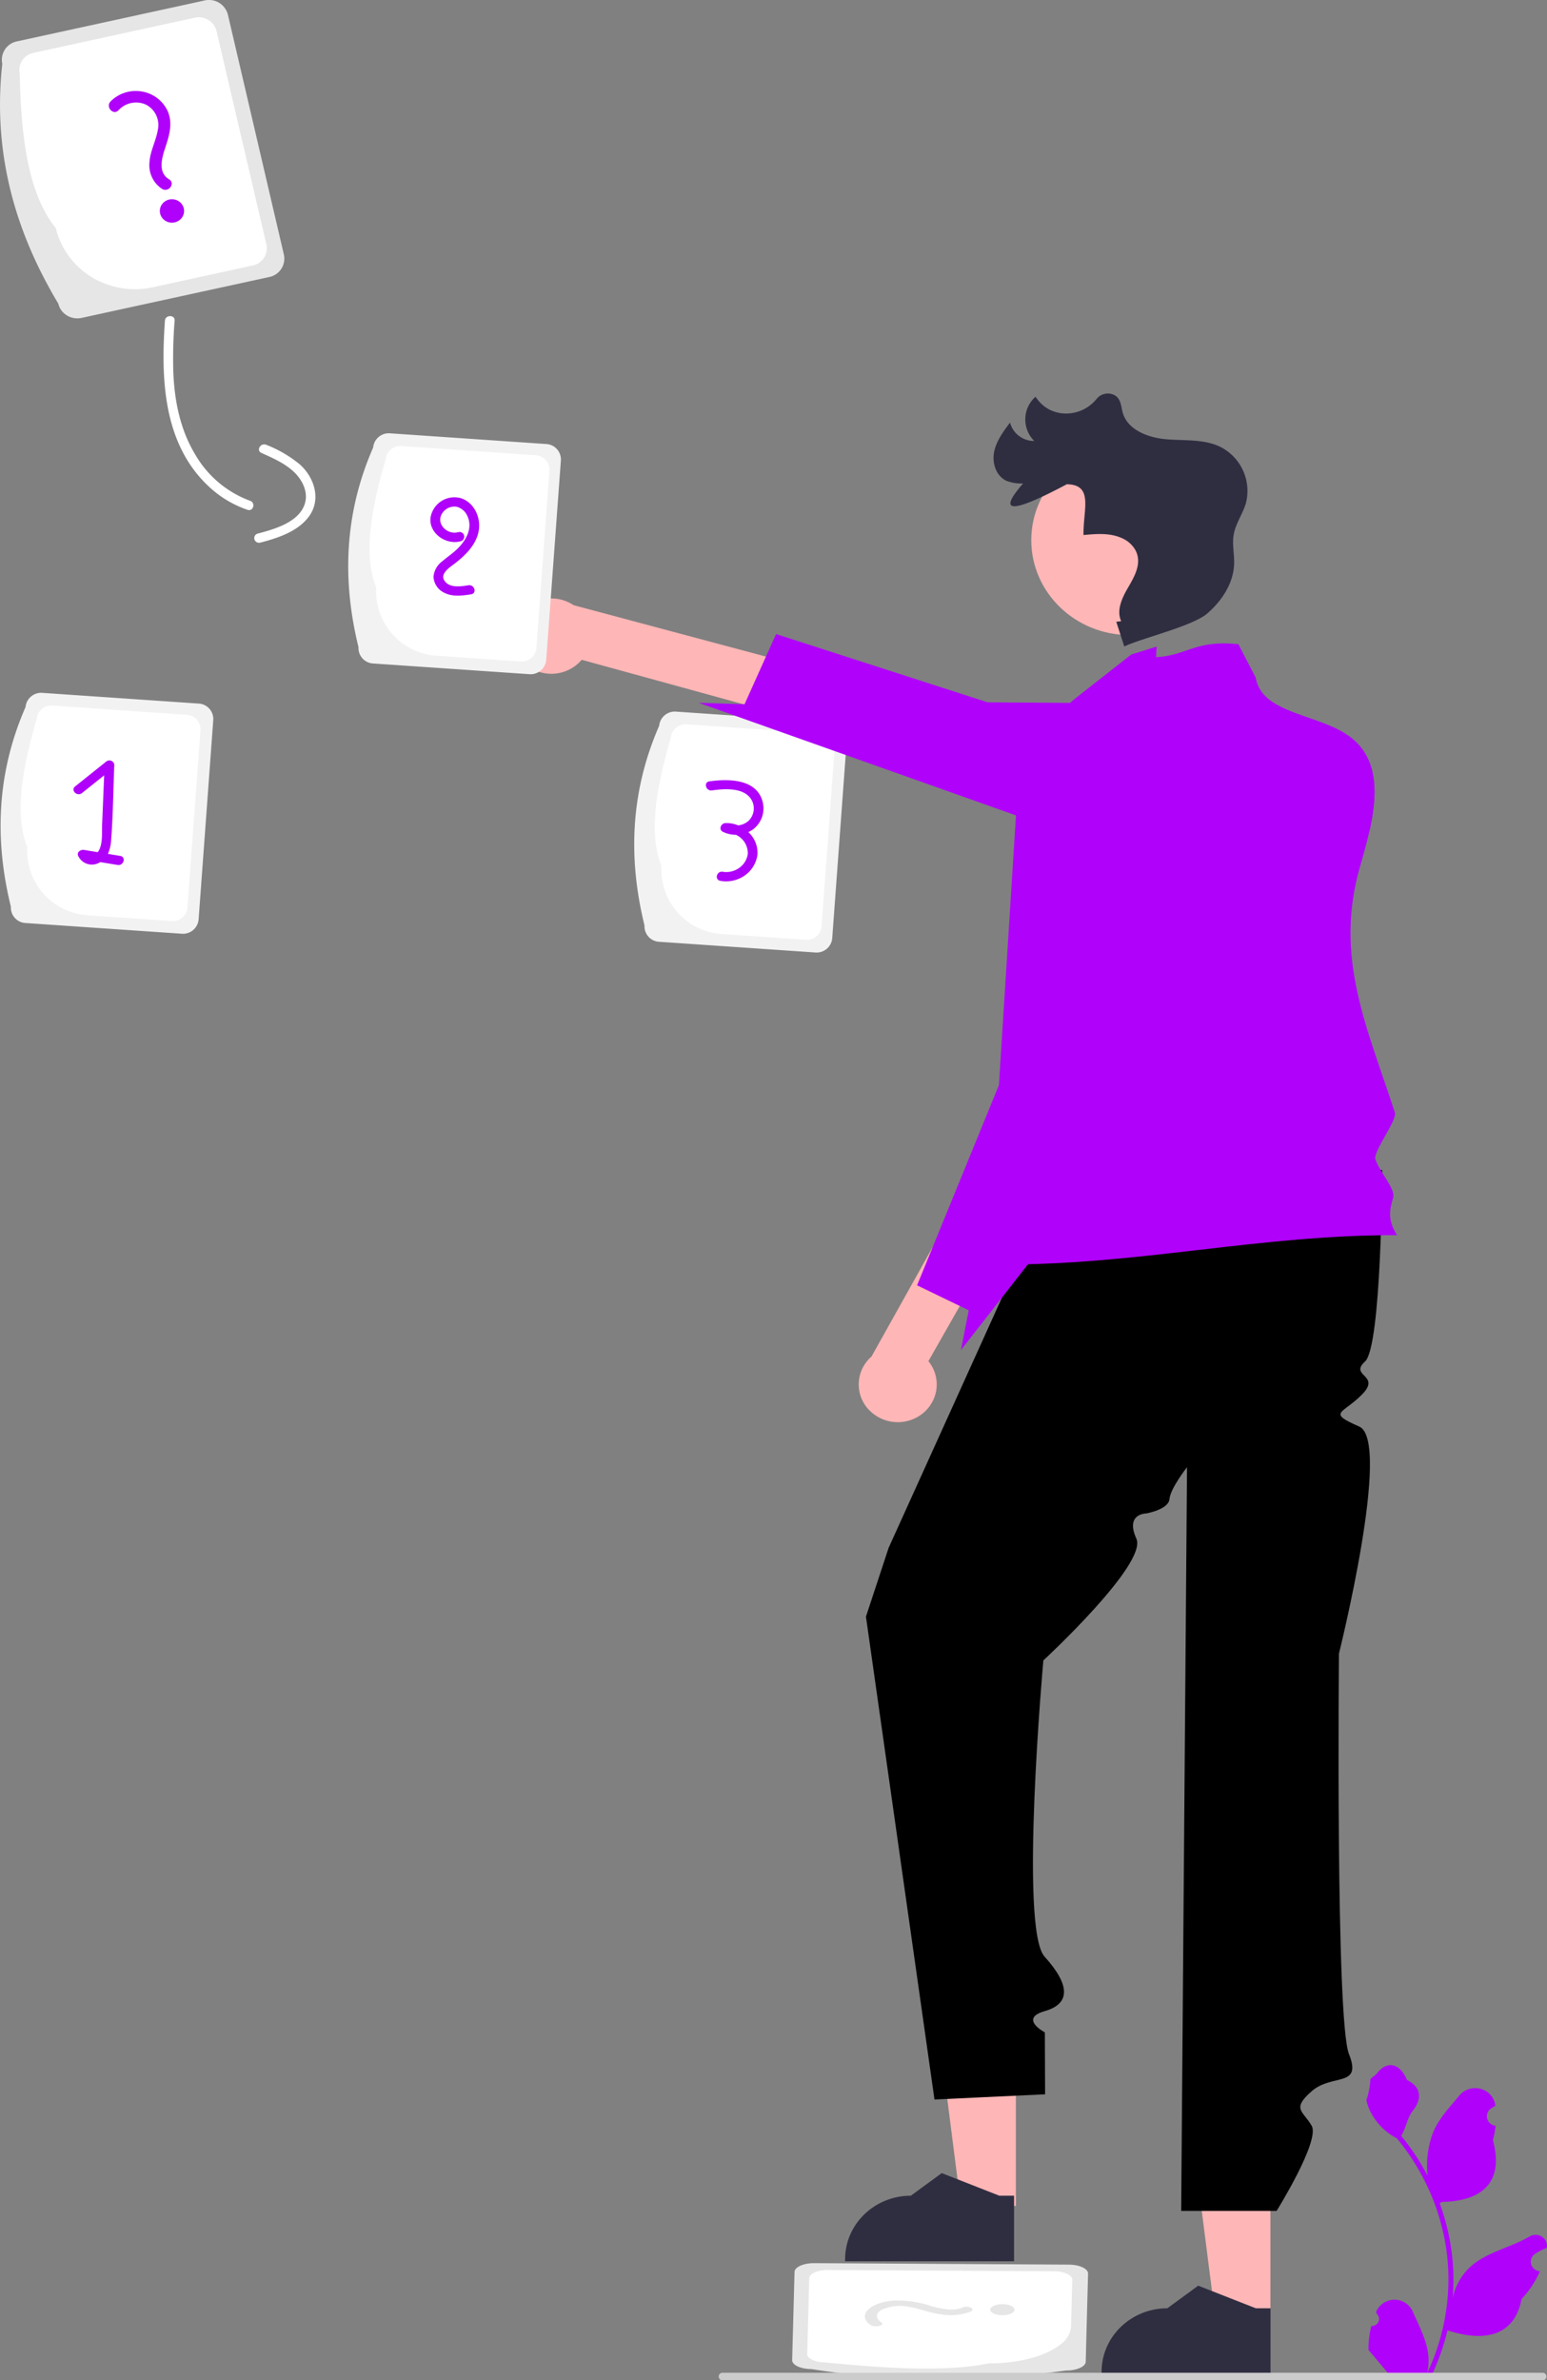 <svg xmlns="http://www.w3.org/2000/svg" width="373.4" height="574.344" viewBox="0 0 373.4 574.344">
  <rect x="0" y="0" width="373.4" height="574.344" fill="#808080" stroke="none"/>
  <g id="Group_9" data-name="Group 9" transform="translate(0 0)">
    <path id="Path_12" data-name="Path 12" d="M451.39,130.83,441.2,87.166l-3.324-14.224a4.706,4.706,0,0,0-5.623-3.421l-5.021,1.1-40.263,8.77a4.527,4.527,0,0,0-3.543,5.415c-2.162,19.428,2.107,37.351,11.369,54.125.684,1.255,1.409,2.509,2.162,3.764a4.441,4.441,0,0,0,1.327,2.272,4.825,4.825,0,0,0,4.282,1.149l5.281-1.149,3.256-.713,36.747-8a4.53,4.53,0,0,0,3.543-5.415Z" transform="translate(-382.871 -69.407)" fill="#e6e6e6"/>
    <path id="Path_13" data-name="Path 13" d="M448.478,129.756l-9.714-41.538-2.326-9.972a4.4,4.4,0,0,0-5.254-3.209l-3.092.674-35.831,7.806a4.246,4.246,0,0,0-3.324,5.072c.315,15.123,1.956,28.845,8.7,37.219a19.2,19.2,0,0,0,13.435,13.908c.082.026.15.053.232.079.055.013.123.04.178.053a20.12,20.12,0,0,0,9.563.238l24.106-5.257A4.246,4.246,0,0,0,448.478,129.756Z" transform="translate(-384.173 -70.764)" fill="#fff"/>
    <path id="Path_14" data-name="Path 14" d="M418.82,103.153a5.746,5.746,0,0,1,6.562-1.381,5.5,5.5,0,0,1,2.937,6.045c-.427,2.725-1.9,5.205-2.035,8a6.786,6.786,0,0,0,3.067,6.321c1.607.943,3.261-1.391,1.646-2.338-2.657-1.558-1.764-4.983-.993-7.319.962-2.917,1.965-5.891.775-8.9a8.347,8.347,0,0,0-6.22-4.931,8.6,8.6,0,0,0-7.663,2.373c-1.268,1.32.641,3.467,1.925,2.131Z" transform="translate(-390.211 -76.549)" fill="#b002fa"/>
    <ellipse id="Ellipse_11" data-name="Ellipse 11" cx="2.928" cy="2.827" rx="2.928" ry="2.827" transform="translate(38.578 48.077)" fill="#b002fa"/>
    <path id="Path_15" data-name="Path 15" d="M653.123,793.509l-46.36-.267-15.1-.085c-2.6-.013-4.723.94-4.752,2.128l-.061,2.357-.509,18.9c-.039,1.181,2.038,2.161,4.634,2.174a203.6,203.6,0,0,0,57.172.895q2.134-.25,4.294-.548a9.063,9.063,0,0,0,2.6-.341c1.282-.382,2.129-1.036,2.152-1.781l.068-2.479.037-1.529.465-17.249C657.785,794.5,655.7,793.521,653.123,793.509Z" transform="translate(-395.135 -247.06)" fill="#e6e6e6"/>
    <path id="Path_16" data-name="Path 16" d="M650.735,795.657l-44.106-.246-10.587-.062c-2.426-.014-4.423.876-4.453,1.987l-.039,1.451-.451,16.819c-.03,1.111,1.912,2.025,4.338,2.039,15.31,1.525,29.517,2.3,39.52.222,7.281.036,13.7-1.762,17.131-4.453.046-.034.088-.061.134-.095.026-.023.069-.05.095-.073a5.848,5.848,0,0,0,2.459-4.233l.3-11.316C655.1,796.585,653.161,795.67,650.735,795.657Z" transform="translate(-396.261 -247.597)" fill="#fff"/>
    <path id="Path_17" data-name="Path 17" d="M613.94,810.375c-1.352-.927-1.493-2.187.131-3.075a11.006,11.006,0,0,1,6.772-.643c2.646.49,4.8,1.42,7.583,1.787a13.963,13.963,0,0,0,7.081-.67c1.323-.612-.644-1.606-1.973-.991-2.187,1.012-5.43.237-7.605-.363a25.782,25.782,0,0,0-8.784-1.324c-6.012.363-9.149,3.605-5.8,5.9C612.382,811.708,614.989,811.094,613.94,810.375Z" transform="translate(-401.221 -249.982)" fill="#e6e6e6"/>
    <ellipse id="Ellipse_12" data-name="Ellipse 12" cx="2.928" cy="1.341" rx="2.928" ry="1.341" transform="translate(239.014 555.983)" fill="#e6e6e6"/>
    <path id="Path_18" data-name="Path 18" d="M385.538,342.577c-4.028-16.333-3.356-32.419,3.541-48.18a3.782,3.782,0,0,1,4.08-3.417l37.691,2.582a3.737,3.737,0,0,1,3.54,3.939l-3.541,48.18a3.782,3.782,0,0,1-4.08,3.417l-37.691-2.582a3.737,3.737,0,0,1-3.54-3.939Z" transform="translate(-382.912 -123.792)" fill="#f2f2f2"/>
    <path id="Path_19" data-name="Path 19" d="M390.849,329.221c-3.224-8.048-1.162-19.118,2.277-30.975a3.542,3.542,0,0,1,3.821-3.2l32.392,2.219a3.5,3.5,0,0,1,3.315,3.689L429.5,343.828a3.542,3.542,0,0,1-3.822,3.2l-20.066-1.375a15.589,15.589,0,0,1-14.766-16.433Z" transform="translate(-384.262 -124.791)" fill="#fff"/>
    <path id="Path_20" data-name="Path 20" d="M416.841,335.63l-2.968-.492a9.345,9.345,0,0,0,.777-3.273c.468-6.03.515-12.118.765-18.16a1.147,1.147,0,0,0-.732-1.026,1.219,1.219,0,0,0-1.269.226l-7.455,5.961c-1.163.93.5,2.524,1.658,1.6l5.351-4.278-.491,11.878c-.079,1.9.161,4.208-.645,5.994a2.871,2.871,0,0,1-.427.67l-3.286-.545c-.788-.131-1.789.5-1.442,1.392a3.647,3.647,0,0,0,4.883,1.8,4.01,4.01,0,0,0,.486-.252l4.173.692C417.693,338.058,418.327,335.876,416.841,335.63Z" transform="translate(-387.828 -129.1)" fill="#b002fa"/>
    <path id="Path_21" data-name="Path 21" d="M560.538,348.577c-4.028-16.333-3.356-32.419,3.541-48.18a3.782,3.782,0,0,1,4.08-3.417l37.691,2.582a3.737,3.737,0,0,1,3.54,3.939l-3.541,48.18a3.782,3.782,0,0,1-4.08,3.417l-37.691-2.582A3.737,3.737,0,0,1,560.538,348.577Z" transform="translate(-404.974 -125.265)" fill="#f2f2f2"/>
    <path id="Path_22" data-name="Path 22" d="M565.849,335.221c-3.224-8.048-1.162-19.118,2.277-30.975a3.542,3.542,0,0,1,3.821-3.2l32.392,2.219a3.5,3.5,0,0,1,3.315,3.689L604.5,349.828a3.542,3.542,0,0,1-3.822,3.2l-20.066-1.375A15.589,15.589,0,0,1,565.849,335.221Z" transform="translate(-406.201 -126.263)" fill="#fff"/>
    <path id="Path_23" data-name="Path 23" d="M590.491,331.432a6.649,6.649,0,0,0,1.215-.712,6.362,6.362,0,0,0,2.2-6.754c-1.52-5.39-8.2-5.423-12.81-4.775-1.488.209-.855,2.391.623,2.183,3.108-.437,7.986-.79,9.656,2.486a4.19,4.19,0,0,1-.714,4.742,4.406,4.406,0,0,1-2.639,1.211,7.193,7.193,0,0,0-3.07-.553c-1.086.049-1.692,1.575-.592,2.109a7.251,7.251,0,0,0,3.134.713,4.883,4.883,0,0,1,2.866,4.677,5.048,5.048,0,0,1-2.091,3.332,5.4,5.4,0,0,1-3.921.918c-1.473-.286-2.1,1.9-.623,2.183a7.837,7.837,0,0,0,5.843-1.245,7.322,7.322,0,0,0,3.11-4.935,6.746,6.746,0,0,0-2.189-5.581Z" transform="translate(-409.868 -130.649)" fill="#b002fa"/>
    <path id="Path_24" data-name="Path 24" d="M266.636,689.381H253.375L247.067,640l19.572,0Z" transform="translate(-21.436 -157.095)" fill="#ffb6b6"/>
    <path id="Path_25" data-name="Path 25" d="M644.177,785.63l-40.779,0v-.5c0-8.461,7.106-15.322,15.871-15.323h0l7.449-5.456,13.9,5.456h3.56Z" transform="translate(-399.414 -239.989)" fill="#2f2e41"/>
    <path id="Path_26" data-name="Path 26" d="M344.636,725.381H331.375L325.067,676l19.572,0Z" transform="translate(-37.991 -165.932)" fill="#ffb6b6"/>
    <path id="Path_27" data-name="Path 27" d="M722.177,821.63l-40.779,0v-.5c0-8.461,7.105-15.322,15.871-15.323h0l7.449-5.455,13.9,5.456h3.56Z" transform="translate(-415.509 -248.826)" fill="#2f2e41"/>
    <path id="Path_28" data-name="Path 28" d="M523.559,282.563a9.653,9.653,0,0,0,14.36-.343l45.216,12.425,6.635-11.229-53.815-14.379a9.661,9.661,0,0,0-12.421,1.447,8.859,8.859,0,0,0,.025,12.078Z" transform="translate(-397.507 -123.011)" fill="#ffb6b6"/>
    <path id="Path_29" data-name="Path 29" d="M659.843,425.226,612.266,530.243l-5.471,16.6,16.541,116.513,26.7-1.258-.06-14.942s-6.354-3.326-.021-5.133,6.066-6.393-.053-13.155-.287-71.462-.287-71.462,25.2-23.293,22.451-29.378,2.351-6.085,2.351-6.085,5.432-.938,5.64-3.487,4.233-7.675,4.233-7.675l-1.41,179.447h23.037s10.532-16.9,8.462-20.532-4.964-3.993,0-8.342,12.251-.79,9-8.983-2.417-96.607-2.417-96.607,12.815-51.307,4.9-54.79-3.981-2.992.694-7.765-3.254-4.337.711-7.95,4.125-46.142,4.125-46.142Z" transform="translate(-397.78 -156.747)"/>
    <path id="Path_30" data-name="Path 30" d="M744.159,417.955c-33.35-.076-61.964,7.161-95.314,7.085,2.173-14.517,9.766-37.272,11.938-51.792,3.054-20.423.686-32.613,3.733-53.036.3-2,.6-3.992.9-5.991,1.2-8.074-1.68-16.147,3.494-24.673,2.2-3.637,5.87-7.349,11.943-11.182,12.615,1.237,12.4-4.256,25.011-3.018l4.174,8.028c.531,3.048,2.446,5.033,5.041,6.534,5.338,3.116,13.56,4.2,18.5,8.421,6.206,5.3,5.792,13.77,3.947,22.04-.657,2.943-1.493,5.855-2.282,8.594-6.354,22.068,1.768,38.9,8.389,59.374.628,1.941-5.319,9.448-4.69,11.318,1.069,3.169,4.894,7.112,4.285,9.254C742.472,411.563,741.72,414.057,744.159,417.955Z" transform="translate(-406.965 -119.913)" fill="#b002fa"/>
    <path id="Path_31" data-name="Path 31" d="M717.052,319.637l-73.008-.158-2.345-.008-86.581-30.71,11.08.363,5.143-11.446,2.478-5.5,51.029,16.464,23.588.174,44.472.317c.571.008,1.133.023,1.7.045,5.338,3.116,13.56,4.2,18.5,8.421C719.311,302.894,718.9,311.368,717.052,319.637Z" transform="translate(-386.493 -119.179)" fill="#b002fa"/>
    <ellipse id="Ellipse_13" data-name="Ellipse 13" cx="23.725" cy="22.904" rx="23.725" ry="22.904" transform="translate(248.92 107.436)" fill="#ffb6b6"/>
    <path id="Path_32" data-name="Path 32" d="M685.894,250.323l1.933,5.966c4.285-2.042,16.444-4.876,20.012-7.945s6.328-7.3,6.5-11.915c.087-2.381-.51-4.783-.1-7.133.463-2.655,2.16-4.957,2.938-7.542a11.9,11.9,0,0,0-6.723-13.887c-3.933-1.669-8.43-1.2-12.705-1.6s-9.045-2.27-10.248-6.251c-.45-1.488-.4-3.243-1.776-4.218a3.454,3.454,0,0,0-4.463.623q-.1.1-.183.211c-3.619,4.383-10.44,4.708-14.009.288q-.35-.433-.673-.887a7.325,7.325,0,0,0-.308,10.664,5.958,5.958,0,0,1-5.834-4.442c-1.637,2.183-3.318,4.46-3.844,7.107s.451,5.778,2.965,6.949a9.946,9.946,0,0,0,4.039.638c-6.487,7.407-2.595,7.194,10.542.193,6.517.12,3.943,5.965,4.028,12.257h0c3.067-.284,6.226-.563,9.126.684a6.941,6.941,0,0,1,3.255,2.7c1.917,3.178.015,6.482-1.67,9.373-1.441,2.471-2.806,5.447-1.611,8.037" transform="translate(-416.461 -100.295)" fill="#2f2e41"/>
    <path id="Path_33" data-name="Path 33" d="M635.024,502.507a9.138,9.138,0,0,0,4.681-6.158,8.868,8.868,0,0,0-1.823-7.433l22.633-39.779-9.858-8.749-26.524,47.436a8.868,8.868,0,0,0-1.309,12.011,9.632,9.632,0,0,0,12.2,2.671Z" transform="translate(-413.794 -160.469)" fill="#ffb6b6"/>
    <path id="Path_34" data-name="Path 34" d="M693.394,276.177l-5.276,91.239L662.7,424.753l-16.543,21.179,1.88-9.6-11.4-5.508-1.071-.513L650.743,393.2l4.58-11.2,2.134-33.705,2.016-31.872a39.286,39.286,0,0,1,15.116-28.393l12.662-9.93Z" transform="translate(-414.215 -120.161)" fill="#b002fa"/>
    <path id="Path_35" data-name="Path 35" d="M481.538,259.577c-4.028-16.333-3.356-32.419,3.541-48.18a3.782,3.782,0,0,1,4.08-3.417l37.691,2.582a3.737,3.737,0,0,1,3.54,3.939l-3.541,48.18a3.782,3.782,0,0,1-4.08,3.417l-37.691-2.582a3.737,3.737,0,0,1-3.54-3.939Z" transform="translate(-395.007 -103.419)" fill="#f2f2f2"/>
    <path id="Path_36" data-name="Path 36" d="M486.849,246.221c-3.224-8.048-1.163-19.118,2.277-30.975a3.542,3.542,0,0,1,3.821-3.2l32.392,2.219a3.5,3.5,0,0,1,3.315,3.689L525.5,260.828a3.542,3.542,0,0,1-3.822,3.2l-20.066-1.375A15.589,15.589,0,0,1,486.849,246.221Z" transform="translate(-396.039 -104.417)" fill="#fff"/>
    <path id="Path_37" data-name="Path 37" d="M510.711,228.661a5.829,5.829,0,0,0-7.39,4.709c-.427,3.725,3.724,6.666,7.317,5.654a1.135,1.135,0,0,0-.623-2.183c-2.634.742-5.444-2-3.929-4.458a3.5,3.5,0,0,1,3.538-1.671,3.875,3.875,0,0,1,2.614,2.29c1.292,2.812-.244,5.666-2.279,7.71-1.161,1.165-2.523,2.071-3.775,3.134a5.226,5.226,0,0,0-2.146,3.738,4.523,4.523,0,0,0,2.667,3.91c2,.992,4.273.677,6.4.347,1.486-.231.855-2.412-.623-2.183-1.86.289-4.645.727-5.823-1.146-1.009-1.6,1.07-3.011,2.2-3.864,2.848-2.144,5.727-4.912,6.155-8.556C515.366,233.1,513.794,229.693,510.711,228.661Z" transform="translate(-399.406 -108.432)" fill="#b002fa"/>
    <path id="Path_38" data-name="Path 38" d="M762.528,792.783a1.779,1.779,0,0,0,1.718-1.05,1.671,1.671,0,0,0-.432-1.918l-.122-.466.048-.112a4.831,4.831,0,0,1,8.786.032c1.437,3.341,3.267,6.688,3.717,10.221a13.143,13.143,0,0,1-.247,4.678,52.957,52.957,0,0,0,5.139-22.652,50.85,50.85,0,0,0-.338-5.873q-.28-2.4-.778-4.761A54.346,54.346,0,0,0,768.687,747.5a14.927,14.927,0,0,1-6.325-6.336,10.93,10.93,0,0,1-1.055-3.061c.308.039,1.161-4.489.929-4.766.429-.629,1.2-.941,1.666-1.555,2.331-3.051,5.542-2.518,7.219,1.628,3.581,1.745,3.616,4.639,1.419,7.422-1.4,1.771-1.59,4.167-2.817,6.063.126.156.257.307.384.463a55.294,55.294,0,0,1,6,9.182,22.346,22.346,0,0,1,1.428-10.722c1.366-3.182,3.927-5.862,6.183-8.613a5.009,5.009,0,0,1,5.175-1.655,4.793,4.793,0,0,1,3.566,3.982l.013.122q-.5.274-.984.581a2.287,2.287,0,0,0-1.012,2.434,2.373,2.373,0,0,0,1.982,1.793l.049.007a22.394,22.394,0,0,1-.631,3.455c2.893,10.8-3.353,14.736-12.272,14.913-.2.1-.389.195-.586.288a54.989,54.989,0,0,1,3.16,14.357,51.9,51.9,0,0,1-.04,8.68l.015-.1a14.116,14.116,0,0,1,5.023-8.2c3.865-3.065,9.327-4.194,13.5-6.658a2.845,2.845,0,0,1,2.972-.007,2.633,2.633,0,0,1,1.257,2.6l-.017.108a16.438,16.438,0,0,0-1.812.843q-.5.274-.984.581a2.287,2.287,0,0,0-1.012,2.434,2.373,2.373,0,0,0,1.982,1.793l.049.007.1.015a23.045,23.045,0,0,1-4.407,6.662c-1.809,9.43-9.579,10.324-17.891,7.578h-.005a55.343,55.343,0,0,1-3.943,11.112H762.881c-.05-.151-.1-.307-.141-.458a16.561,16.561,0,0,0,3.9-.224c-1.045-1.238-2.09-2.486-3.135-3.723a.847.847,0,0,1-.066-.073c-.53-.633-1.065-1.262-1.6-1.9h0a21.885,21.885,0,0,1,.687-5.764Z" transform="translate(-431.528 -231.517)" fill="#b002fa"/>
    <path id="Path_39" data-name="Path 39" d="M561.319,829.111a.88.88,0,0,0,.272.636.945.945,0,0,0,.659.262H760.216a.9.9,0,1,0,0-1.8H562.249a.945.945,0,0,0-.659.262.88.88,0,0,0-.272.636Z" transform="translate(-387.847 -255.665)" fill="#ccc"/>
    <path id="Path_40" data-name="Path 40" d="M433.712,171.586c-.978,13.954-.508,29.791,10.712,40.143a25.845,25.845,0,0,0,9.209,5.51c1.426.485,2.039-1.7.623-2.183a25.469,25.469,0,0,1-13.32-11.312c-3.542-5.908-4.893-12.724-5.189-19.479a111.567,111.567,0,0,1,.309-12.679C436.159,170.132,433.814,170.138,433.712,171.586Z" transform="translate(-393.902 -94.221)" fill="#fff"/>
    <path id="Path_41" data-name="Path 41" d="M455.68,213.586c2.781,1.247,5.7,2.516,7.9,4.637,2.007,1.935,3.408,4.757,2.6,7.514-1.334,4.524-7.275,6.23-11.418,7.309a1.127,1.127,0,0,0-.78,1.382,1.178,1.178,0,0,0,1.4.8c4.167-1.085,8.839-2.6,11.561-6.044,3.221-4.075,1.692-9.447-1.926-12.771a29.6,29.6,0,0,0-8.149-4.783c-1.36-.61-2.552,1.341-1.183,1.955Z" transform="translate(-392.575 -104.289)" fill="#fff"/>
  </g>
</svg>
